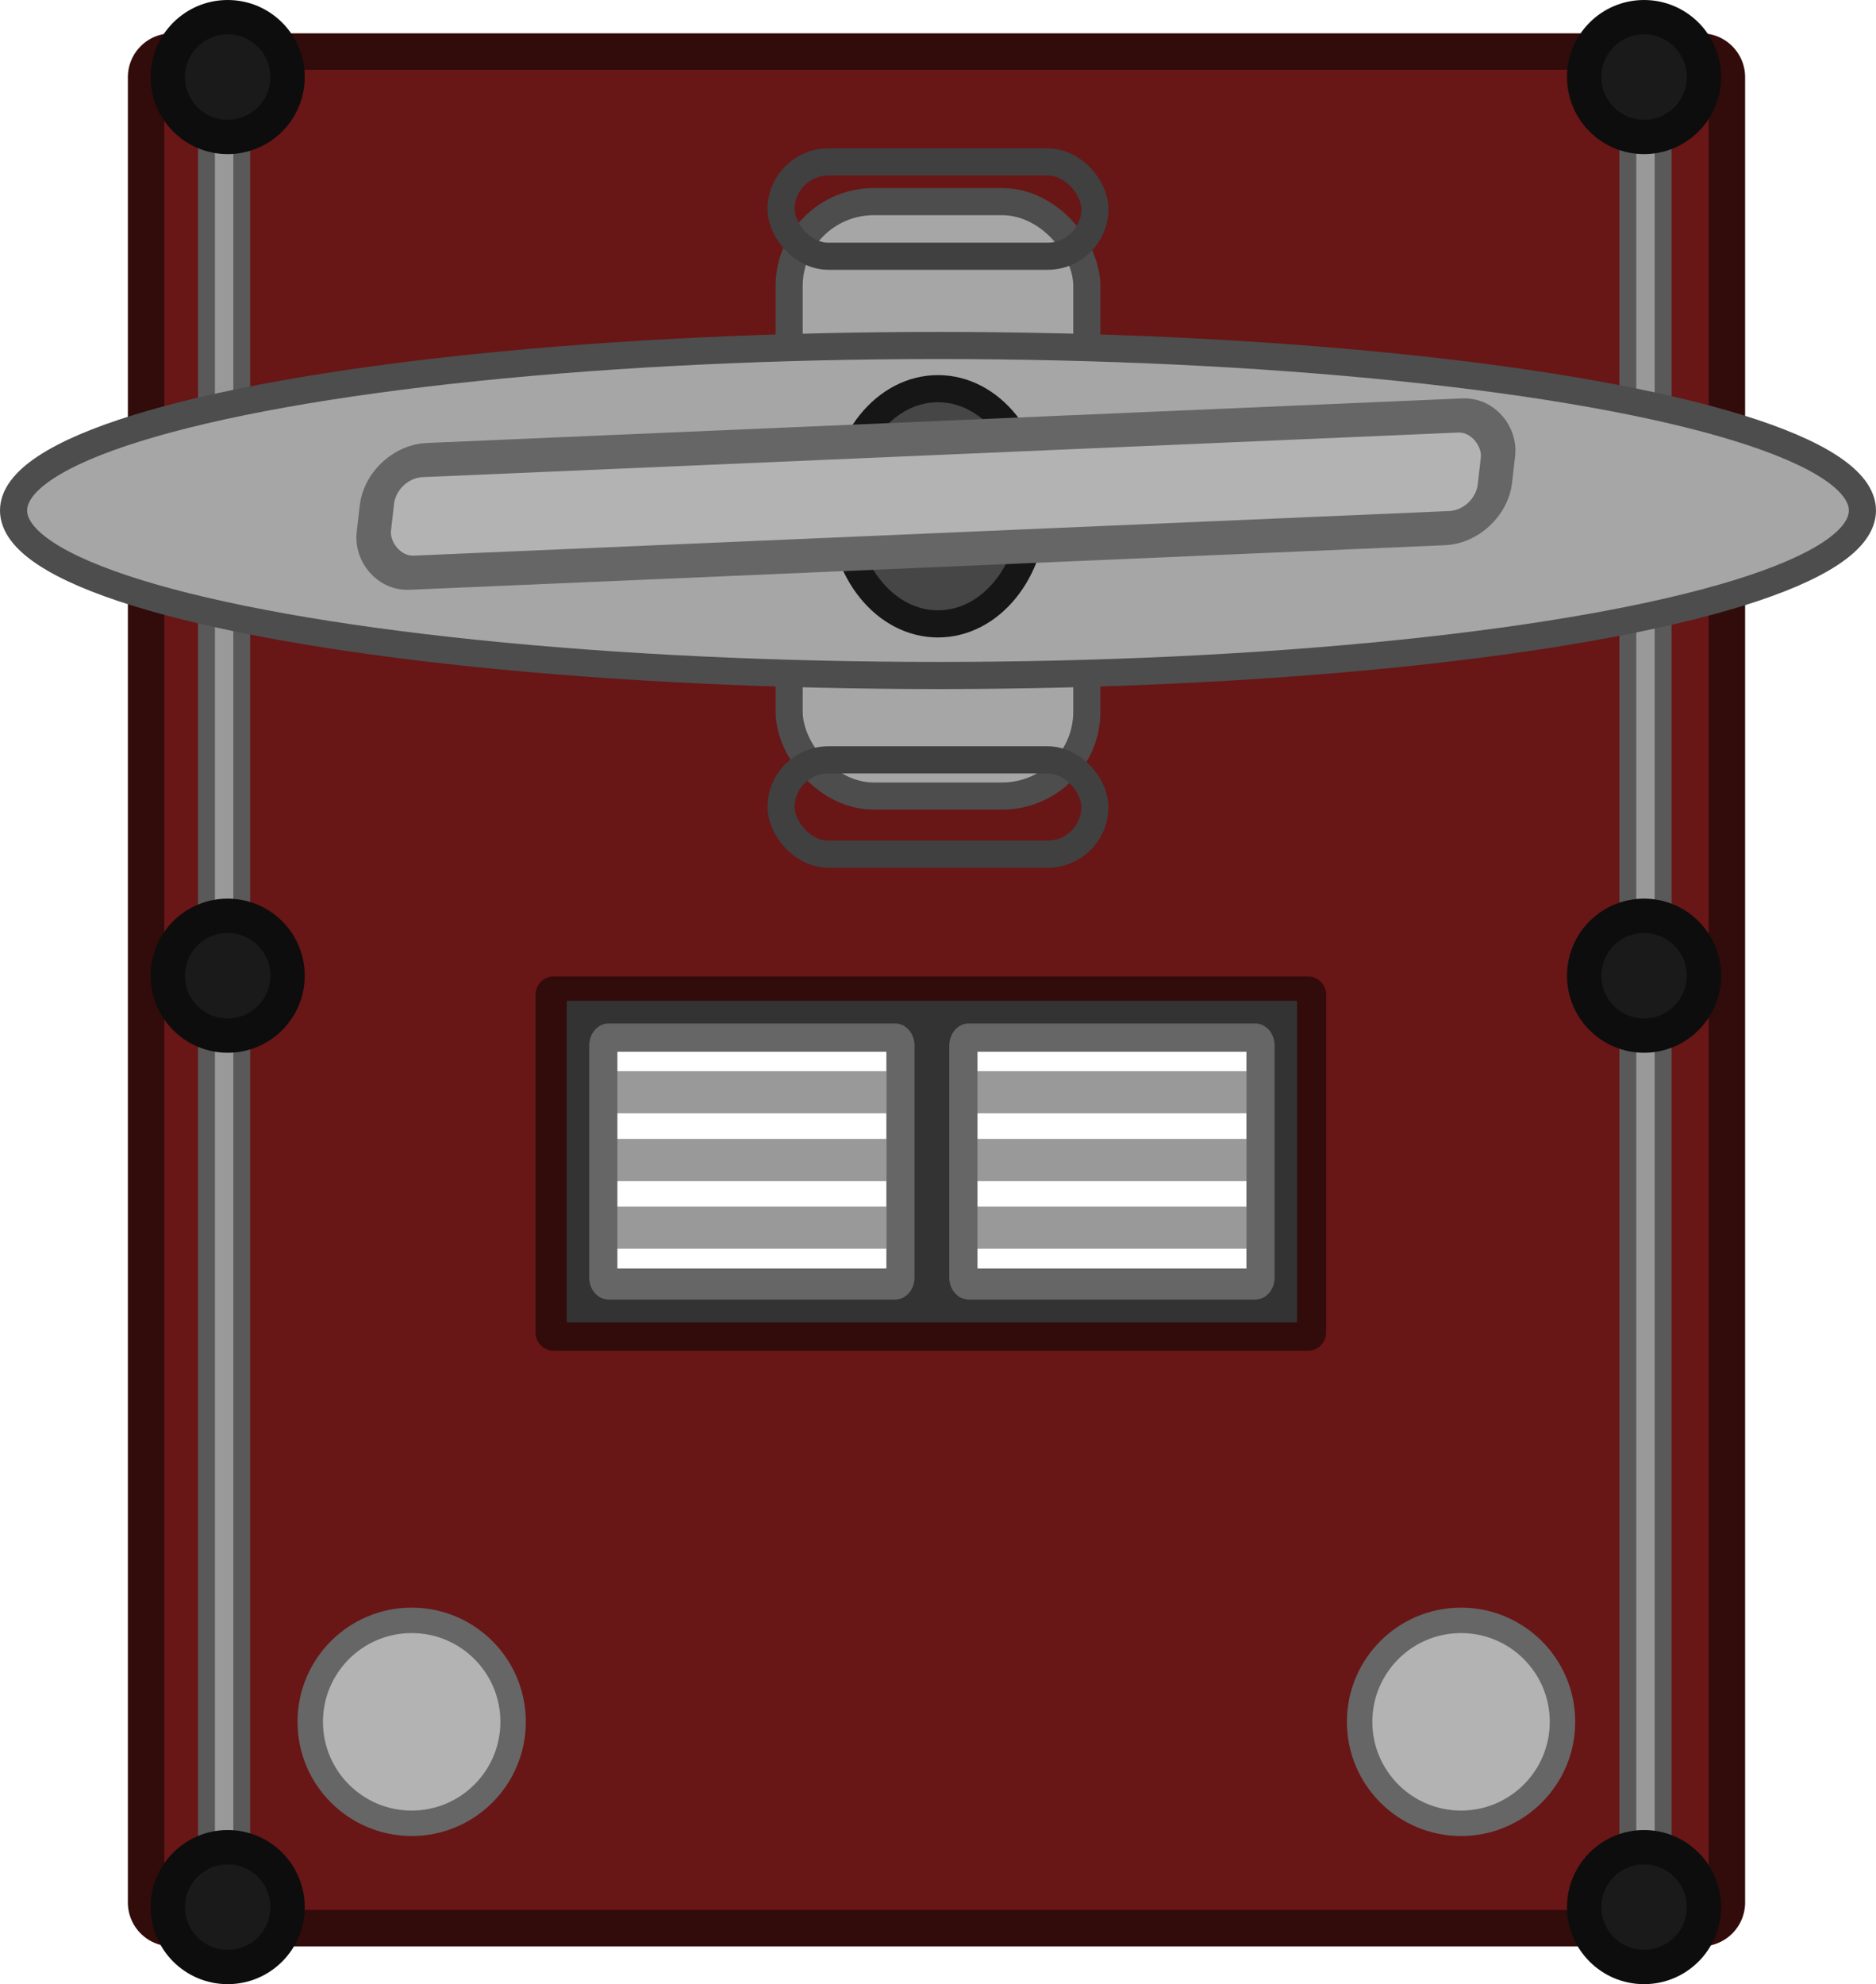 <svg xmlns="http://www.w3.org/2000/svg" width="724.747" height="766.266" viewBox="0 0 191.756 202.741"><g transform="translate(-1092.73 -1602.052)"><path d="M1110.286 1607.32a2.62 2.62 0 0 0-2.624 2.623v186.502a2.62 2.62 0 0 0 2.624 2.624h156.335a2.62 2.62 0 0 0 2.624-2.624v-186.502a2.62 2.62 0 0 0-2.624-2.623zm39.05 96.364h77.086v34.521h-77.086z" style="fill:#691616;fill-opacity:1;stroke:#320b0b;stroke-width:3.723;stroke-linejoin:round;stroke-dasharray:none;stroke-opacity:1;stop-color:#000"/><g transform="matrix(-1 0 0 1 3002.675 2093.633)"><path d="M1739.949-482.336h3.606v187.863h-3.606z" style="fill:#999;fill-opacity:1;stroke:#595959;stroke-width:1.725;stroke-dasharray:none;stroke-opacity:1;paint-order:fill markers stroke;stop-color:#000"/><circle cx="1741.898" cy="-296.714" r="6.12" style="fill:#1a1a1a;fill-opacity:1;stroke:#0d0d0d;stroke-width:3.508;stroke-linecap:square;stroke-linejoin:miter;stroke-dasharray:none;stroke-opacity:1;paint-order:fill markers stroke;stop-color:#000"/><circle cx="1741.898" cy="-483.707" r="6.12" style="fill:#1a1a1a;fill-opacity:1;stroke:#0d0d0d;stroke-width:3.508;stroke-linecap:square;stroke-linejoin:miter;stroke-dasharray:none;stroke-opacity:1;paint-order:fill markers stroke;stop-color:#000"/><circle cx="1741.898" cy="-391.884" r="6.12" style="fill:#1a1a1a;fill-opacity:1;stroke:#0d0d0d;stroke-width:3.508;stroke-linecap:square;stroke-linejoin:miter;stroke-dasharray:none;stroke-opacity:1;paint-order:fill markers stroke;stop-color:#000"/></g><circle cx="1134.81" cy="1777.987" r="10.368" style="fill:#b3b3b3;fill-opacity:1;stroke:#666;stroke-width:2.601;stroke-dasharray:none;stroke-opacity:1;paint-order:fill markers stroke;stop-color:#000"/><circle cx="1242.072" cy="1777.987" r="10.368" style="fill:#b3b3b3;fill-opacity:1;stroke:#666;stroke-width:2.601;stroke-dasharray:none;stroke-opacity:1;paint-order:fill markers stroke;stop-color:#000"/><g transform="translate(-626.114 2093.633)"><path d="M1739.949-482.336h3.606v187.863h-3.606z" style="fill:#999;fill-opacity:1;stroke:#595959;stroke-width:1.725;stroke-dasharray:none;stroke-opacity:1;paint-order:fill markers stroke;stop-color:#000"/><circle cx="1742.117" cy="-296.714" r="6.12" style="fill:#1a1a1a;fill-opacity:1;stroke:#0d0d0d;stroke-width:3.508;stroke-linecap:square;stroke-linejoin:miter;stroke-dasharray:none;stroke-opacity:1;paint-order:fill markers stroke;stop-color:#000"/><circle cx="1742.117" cy="-483.707" r="6.12" style="fill:#1a1a1a;fill-opacity:1;stroke:#0d0d0d;stroke-width:3.508;stroke-linecap:square;stroke-linejoin:miter;stroke-dasharray:none;stroke-opacity:1;paint-order:fill markers stroke;stop-color:#000"/><circle cx="1742.117" cy="-391.884" r="6.12" style="fill:#1a1a1a;fill-opacity:1;stroke:#0d0d0d;stroke-width:3.508;stroke-linecap:square;stroke-linejoin:miter;stroke-dasharray:none;stroke-opacity:1;paint-order:fill markers stroke;stop-color:#000"/></g><g transform="translate(-441.988 2098.084)"><rect width="30.427" height="60.742" x="1615.381" y="-475.432" rx="8.661" ry="8.624" style="fill:#a6a6a6;fill-opacity:1;stroke:#4d4d4d;stroke-width:2.773;stroke-dasharray:none;stroke-opacity:1;paint-order:fill markers stroke;stop-color:#000"/><ellipse cx="1630.595" cy="-443.871" rx="94.491" ry="16.86" style="fill:#a6a6a6;fill-opacity:1;stroke:#4d4d4d;stroke-width:2.773;stroke-dasharray:none;stroke-opacity:1;paint-order:fill markers stroke;stop-color:#000"/><ellipse cx="1630.595" cy="-444.3" rx="9.74" ry="12.017" style="fill:#464646;fill-opacity:1;stroke:#161616;stroke-width:2.773;stroke-dasharray:none;stroke-opacity:1;paint-order:fill markers stroke;stop-color:#000"/><rect width="32.071" height="9.639" x="1614.559" y="-479.488" rx="4.84" ry="4.819" style="fill:none;fill-opacity:1;stroke:#404040;stroke-width:2.773;stroke-dasharray:none;stroke-opacity:1;paint-order:fill markers stroke;stop-color:#000"/><rect width="114.71" height="11.579" x="1531.734" y="-385.281" rx="4.384" ry="4.4" style="fill:#b3b3b3;fill-opacity:1;stroke:#666;stroke-width:3.51;stroke-dasharray:none;stroke-opacity:1;paint-order:fill markers stroke;stop-color:#000" transform="matrix(.999 -.043 -.113 .994 0 0)"/><rect width="32.071" height="9.639" x="1614.559" y="-418.392" rx="4.84" ry="4.819" style="fill:none;fill-opacity:1;stroke:#404040;stroke-width:2.773;stroke-dasharray:none;stroke-opacity:1;paint-order:fill markers stroke;stop-color:#000"/></g><path fill="#333" d="M1150.66 1737.162h74.652v-32.85h-74.652zm2.856-28.61h30.112v24.538h-30.112zm37.491 0h29.997v24.538h-29.997z" style="stroke-width:1"/><path d="M1155.436 1711.505h27.926v4.304h-27.926zM1155.436 1725.344h27.926v4.304h-27.926zM1155.436 1718.424h27.926v4.304h-27.926z" style="fill:#999;stroke-width:.496"/><path fill="#666" d="M1154.951 1706.627c-1.104 0-1.993 1.005-1.993 2.253v23.713c0 1.249.889 2.254 1.993 2.254h29.263c1.105 0 1.994-1.005 1.994-2.254v-23.713c0-1.248-.89-2.253-1.994-2.253zm.886 2.895h27.494v22.141h-27.493z" style="stroke-width:1"/><path d="M1192.242 1711.505h27.926v4.304h-27.926zM1192.242 1725.344h27.926v4.304h-27.926zM1192.242 1718.424h27.926v4.304h-27.926z" style="fill:#999;stroke-width:.496"/><path fill="#666" d="M1191.757 1706.627c-1.104 0-1.993 1.005-1.993 2.253v23.713c0 1.249.889 2.254 1.993 2.254h29.263c1.105 0 1.994-1.005 1.994-2.254v-23.713c0-1.248-.889-2.253-1.993-2.253zm.887 2.895h27.493v22.141h-27.493z" style="stroke-width:1"/></g></svg>